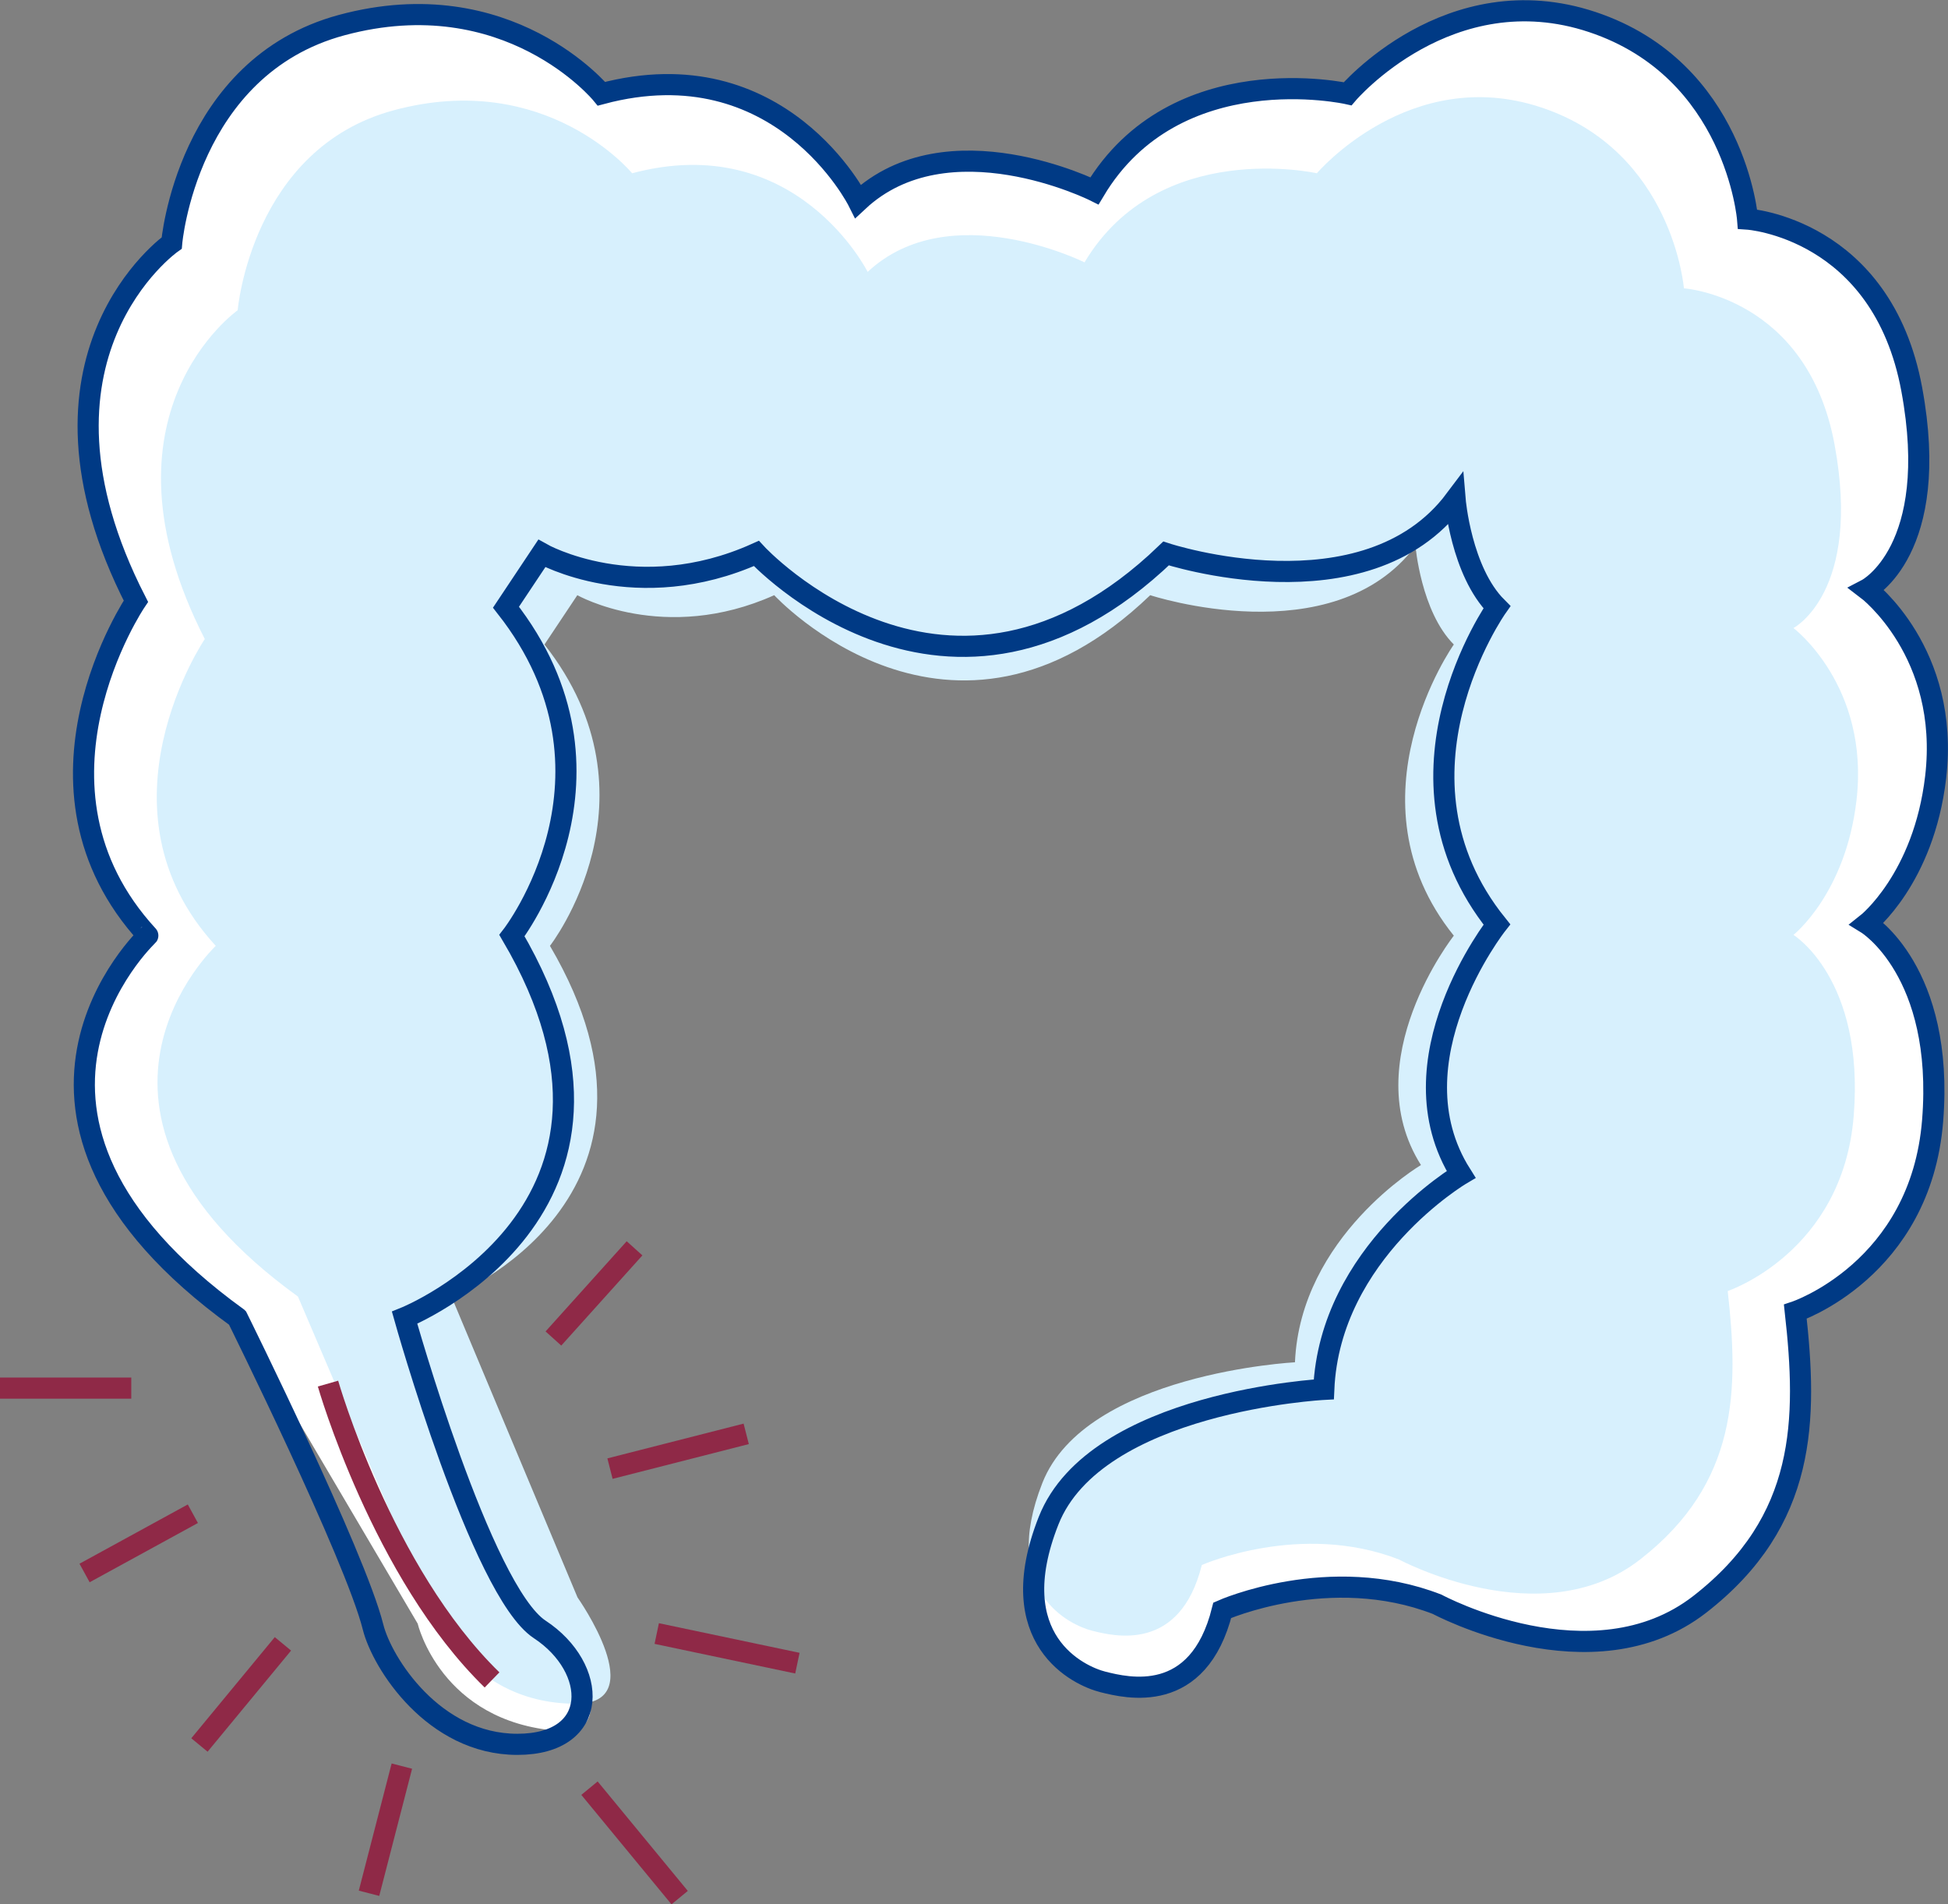 <svg xmlns="http://www.w3.org/2000/svg" width="368.799" height="360.457" viewBox="0 0 368.799 360.457">
    <rect x="0" y="0" width="368.799" height="360.457" fill="#808080" stroke="none"/>
    <g data-name="Group 7053">
        <path data-name="Path 3268" d="m32.7 247.872 34.138 57.9s4.357 18.587 26.55 20.293c15.772 1.215-3.416-25.6-3.416-25.6l-25.609-52.593s50.838-20.341 20.324-72.329c0 0 23.731-30.514-1.131-62.156l6.779-10.173s17.946 10.173 40.617 0c0 0 36.414 39.556 77.574 0 0 0 37.771 12.431 54.723-10.169 0 0 1.127 13.558 7.91 20.341 0 0-22.6 31.959 0 60.052 0 0-20.341 25.834-6.783 47.307 0 0-24.862 14.694-25.994 40.687 0 0-43.171 2.258-52.1 24.862s5.763 29.383 10.283 30.514 18.083 4.521 22.6-13.562c0 0 20.341-9.042 40.683-1.131 0 0 29.383 15.821 49.729 0s20.341-35.035 18.079-55.377c0 0 23.735-7.91 25.994-36.162s-12.431-37.293-12.431-37.293 10.739-8.476 13-27.69c2.784-23.678-13-35.6-13-35.6s14.128-7.349 8.476-37.863-31.076-32.207-31.076-32.207-2.263-28.252-29.388-37.293S242.9 16.2 242.9 16.2s-32.578-7.327-47.93 18.375c0 0-27.788-13.854-44.74 1.967 0 0-14.689-29.383-48.593-20.341 0 0-17.637-21.486-49.163-13-29.383 7.91-32.207 41.249-32.207 41.249s-30.514 21.473-6.779 67.808c0 0-23.735 35.035 2.258 63.287 0 0-36.162 33.9 16.952 72.329" transform="translate(12.238 1.545)" style="fill:#fff"/>
        <path data-name="Path 3269" d="m33.441 231.213 23.9 55.938s6.545 21.141 28.733 21.141c14.521 0 .3-20.125.3-20.125L62.5 231.213s46.653-18.667 18.653-66.376c0 0 21.778-28-1.039-57.043l6.222-9.333s16.47 9.333 37.276 0c0 0 33.413 36.3 71.184 0 0 0 34.664 11.41 50.219-9.333 0 0 1.038 12.444 7.261 18.667 0 0-20.744 29.33 0 55.116 0 0-18.671 23.7-6.222 43.414 0 0-22.816 13.478-23.855 37.333 0 0-39.618 2.077-47.811 22.816s5.29 26.966 9.435 28 16.594 4.15 20.744-12.444c0 0 18.671-8.3 37.338-1.039 0 0 26.966 14.521 45.632 0s18.667-32.149 16.594-50.82c0 0 21.778-7.261 23.855-33.188s-11.41-34.222-11.41-34.222 9.855-7.778 11.927-25.41c2.559-21.729-11.927-32.671-11.927-32.671s12.966-6.739 7.778-34.743-28.517-29.555-28.517-29.555-2.077-25.927-26.966-34.226S226.346 18.6 226.346 18.6s-29.9-6.717-43.988 16.864c0 0-25.5-12.714-41.058 1.807 0 0-13.483-26.966-44.594-18.671 0 0-16.187-19.714-45.115-11.927-26.966 7.263-29.56 37.857-29.56 37.857s-28 19.71-6.222 62.231c0 0-21.778 32.149 2.077 58.077 0 0-33.188 31.115 15.555 66.376" transform="translate(22.965 14.196)" style="fill:#d7f0fd"/>
        <path data-name="Path 3270" d="M32.7 247.872s22.312 45.028 25.693 58.559c1.71 6.828 11.49 22.193 27.31 22.193s15.317-14.477 4.242-21.751-25.583-59-25.583-59 50.838-20.341 20.324-72.329c0 0 23.731-30.514-1.131-62.156l6.779-10.173s17.946 10.173 40.617 0c0 0 36.414 39.556 77.574 0 0 0 37.771 12.431 54.723-10.169 0 0 1.127 13.558 7.91 20.341 0 0-22.6 31.959 0 60.052 0 0-20.341 25.834-6.783 47.307 0 0-24.862 14.694-25.994 40.687 0 0-43.171 2.258-52.1 24.862s5.763 29.383 10.283 30.514 18.083 4.521 22.6-13.562c0 0 20.341-9.042 40.683-1.131 0 0 29.383 15.821 49.729 0s20.341-35.035 18.079-55.377c0 0 23.735-7.91 25.994-36.162s-12.431-37.293-12.431-37.293 10.739-8.476 13-27.69c2.784-23.678-13-35.6-13-35.6s14.128-7.349 8.476-37.863-31.076-32.207-31.076-32.207-2.263-28.252-29.388-37.293S242.9 16.2 242.9 16.2s-32.578-7.327-47.93 18.375c0 0-27.788-13.854-44.74 1.967 0 0-14.689-29.383-48.593-20.341 0 0-17.637-21.486-49.163-13-29.383 7.91-32.207 41.249-32.207 41.249s-30.514 21.473-6.779 67.808c0 0-23.735 35.035 2.258 63.287.002-.001-36.16 33.902 16.954 72.327z" transform="translate(12.238 1.545)" style="stroke:#003a85;fill:none;stroke-miterlimit:10;stroke-width:4px"/>
        <path data-name="Path 3271" d="M14.052 59.3S24.3 95.147 45.106 115.387" transform="translate(48.047 202.589)" style="stroke:#8f2947;fill:none;stroke-miterlimit:10;stroke-width:4px"/>
        <path data-name="Line 11" transform="translate(115.484 271.401)" style="stroke:#8f2947;fill:none;stroke-miterlimit:10;stroke-width:4px" d="M0 6.58 25.79 0"/>
        <path data-name="Line 12" transform="translate(16.01 286.52)" style="stroke:#8f2947;fill:none;stroke-miterlimit:10;stroke-width:4px" d="M20.501 0 0 11.216"/>
        <path data-name="Line 13" transform="translate(0 262.743)" style="stroke:#8f2947;fill:none;stroke-miterlimit:10;stroke-width:4px" d="M24.853 0H0"/>
        <path data-name="Line 14" transform="translate(104.773 236.284)" style="stroke:#8f2947;fill:none;stroke-miterlimit:10;stroke-width:4px" d="M0 17.071 15.361 0"/>
        <path data-name="Line 15" transform="translate(111.602 338.464)" style="stroke:#8f2947;fill:none;stroke-miterlimit:10;stroke-width:4px" d="m0 0 17.071 20.721"/>
        <path data-name="Line 16" transform="translate(37.758 311.149)" style="stroke:#8f2947;fill:none;stroke-miterlimit:10;stroke-width:4px" d="M15.807 0 0 19.144"/>
        <path data-name="Line 17" transform="translate(69.863 334.289)" style="stroke:#8f2947;fill:none;stroke-miterlimit:10;stroke-width:4px" d="M6.218 0 0 24.071"/>
        <path data-name="Line 18" transform="translate(124.334 309.197)" style="stroke:#8f2947;fill:none;stroke-miterlimit:10;stroke-width:4px" d="m0 0 26.63 5.608"/>
    </g>
</svg>

